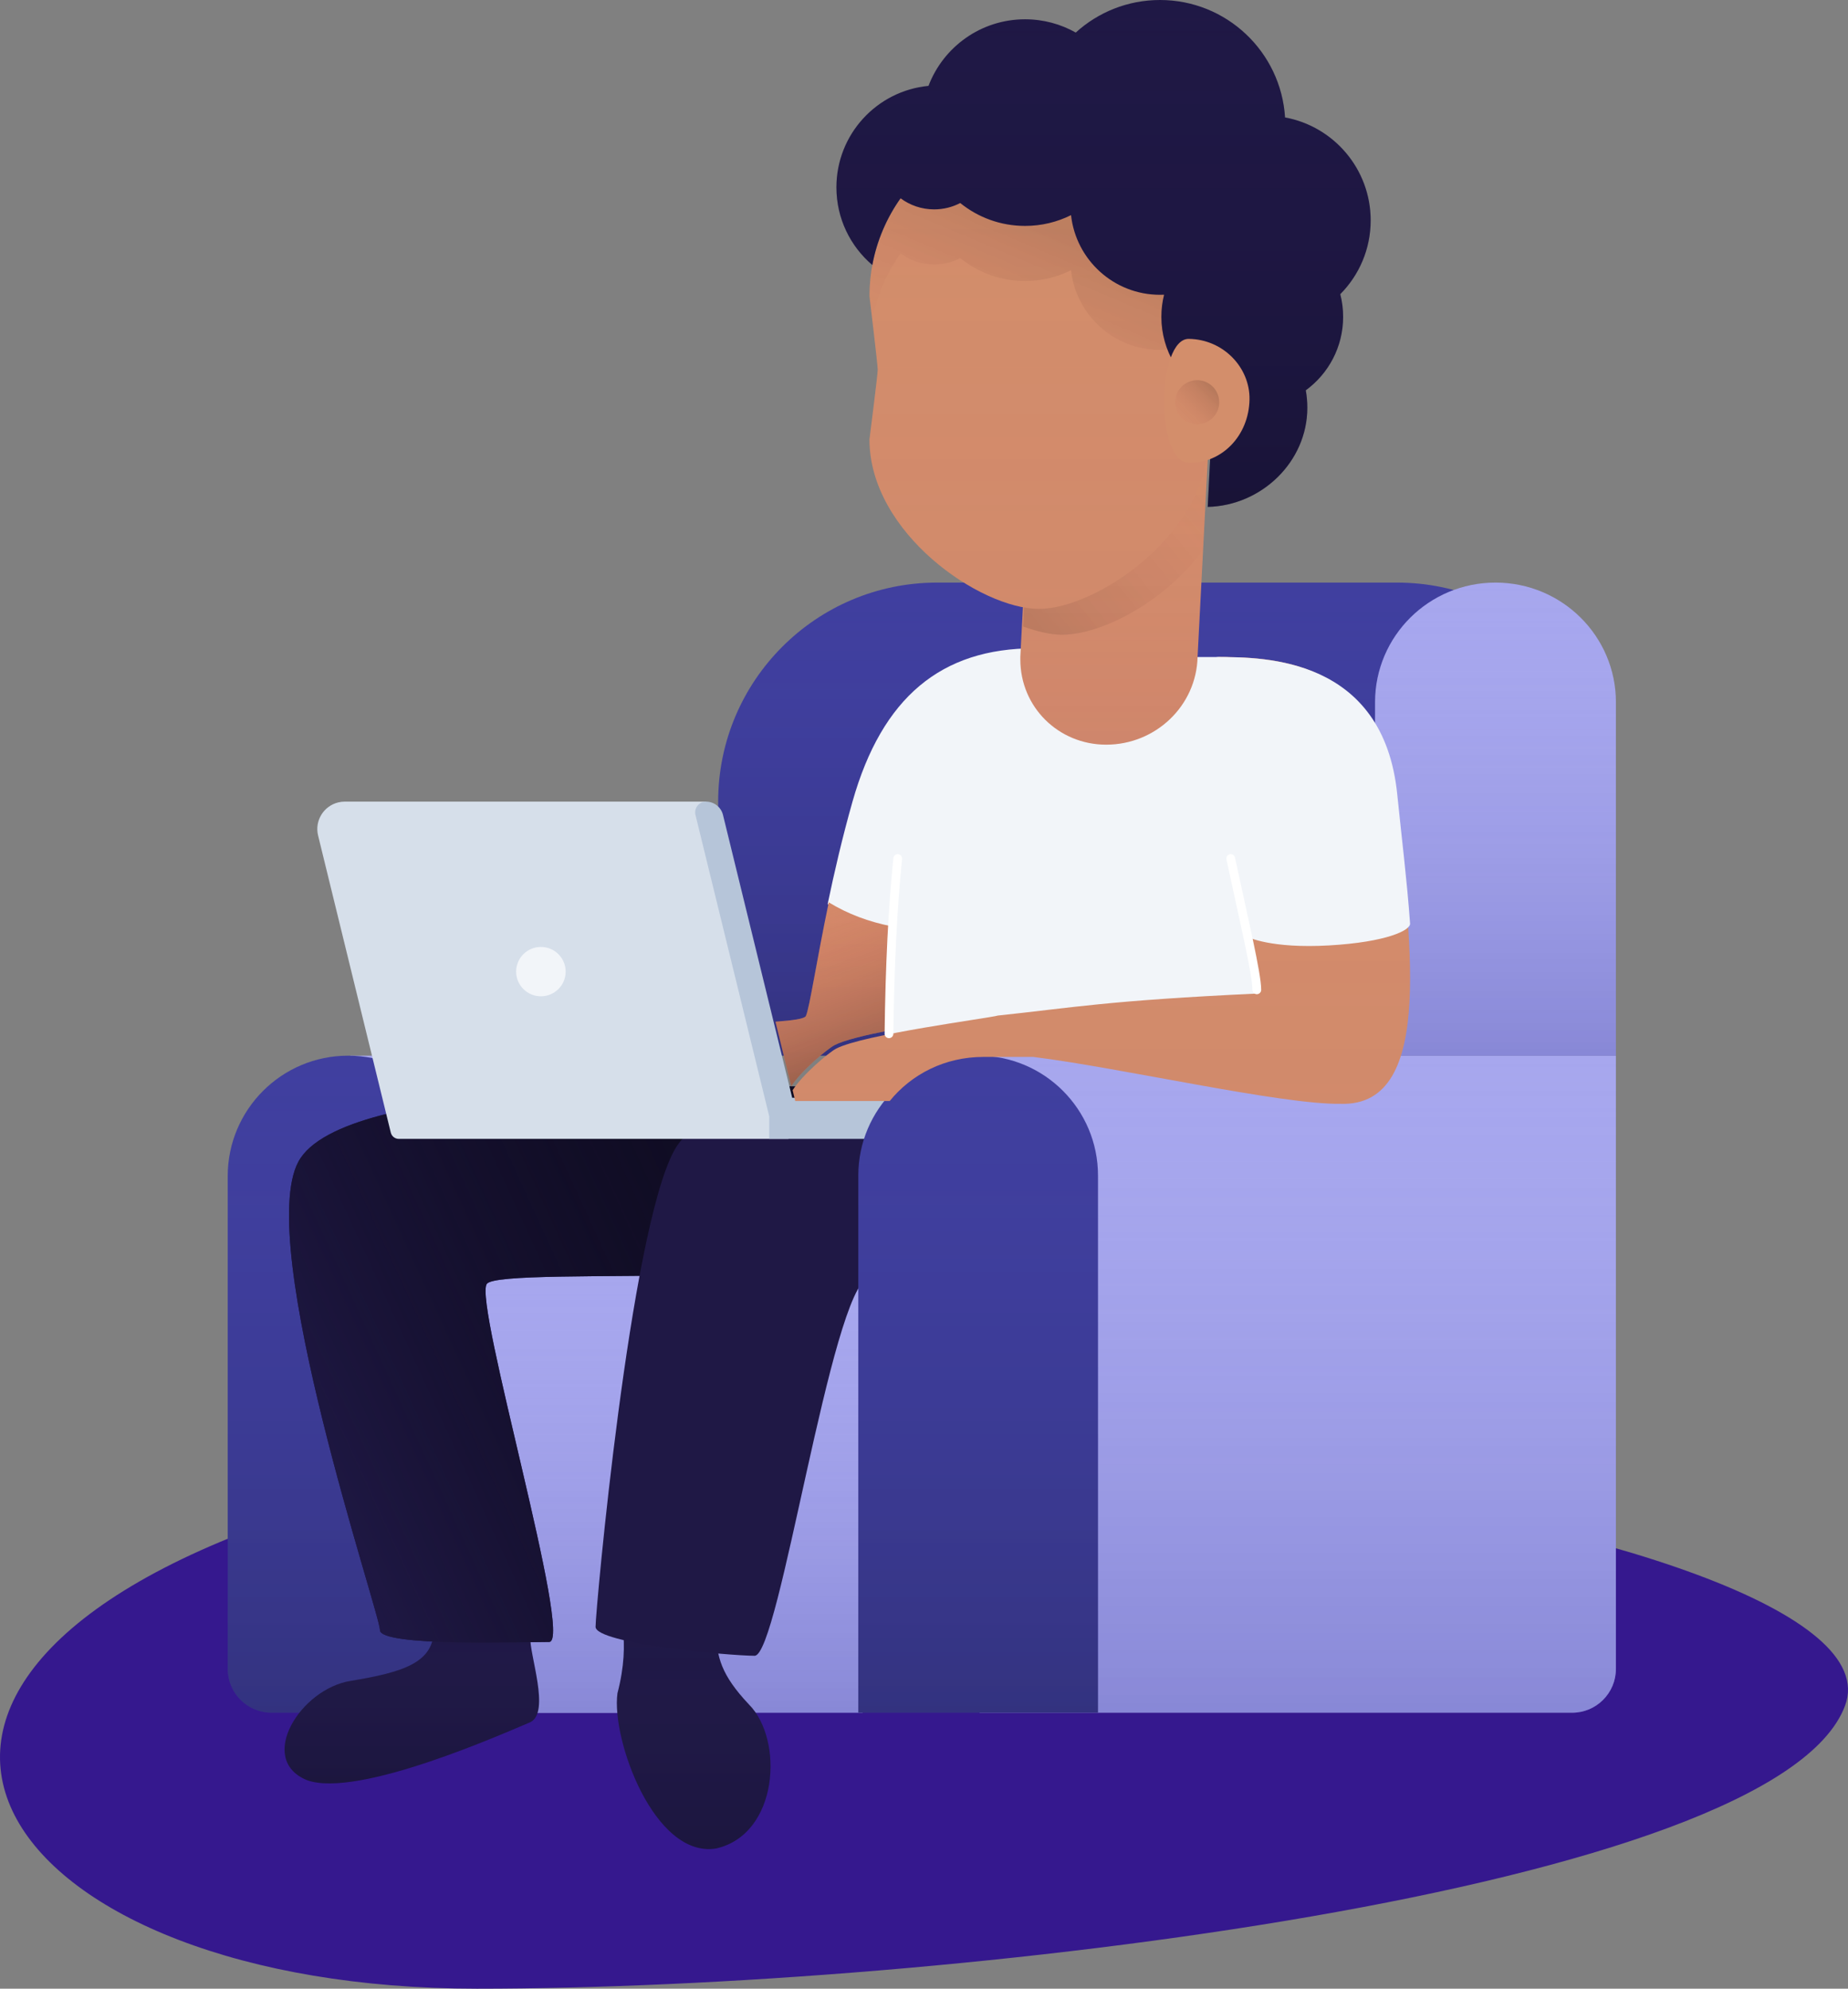 <svg width="422" height="454" viewBox="0 0 422 454" fill="none" xmlns="http://www.w3.org/2000/svg">
<rect x="0" y="0" width="422" height="454" fill="#808080" stroke="none"/>
<path fill-rule="evenodd" clip-rule="evenodd" d="M62.594 347.247C-48.477 386.636 1.602 454 108.908 454C216.214 454 405.556 431.561 421.322 389.404C437.088 347.247 173.665 307.857 62.594 347.247Z" fill="#35188E"/>
<rect x="80" y="241" width="84" height="150" fill="#A7A7EE"/>
<rect x="80" y="241" width="84" height="150" fill="url(#paint0_linear_6_491)"/>
<path fill-rule="evenodd" clip-rule="evenodd" d="M164 183C164 155.386 186.386 133 214 133H319C346.614 133 369 155.386 369 183V241H164V183Z" fill="#403F9F"/>
<path fill-rule="evenodd" clip-rule="evenodd" d="M164 183C164 155.386 186.386 133 214 133H319C346.614 133 369 155.386 369 183V241H164V183Z" fill="url(#paint1_linear_6_491)"/>
<path fill-rule="evenodd" clip-rule="evenodd" d="M218.531 214C234.953 183.791 248.588 148 236.199 148C214.953 148 201.445 159.159 194.688 182.946C192.364 191.13 190.499 199.197 189 206.382C189 206.382 195.53 210.376 203.62 211.931C211.71 213.486 218.531 214 218.531 214Z" fill="#F2F5F9"/>
<rect x="107" y="287" width="90" height="104" fill="#A7A7EE"/>
<rect x="107" y="287" width="90" height="104" fill="url(#paint2_linear_6_491)"/>
<path d="M52 268.5C52 253.312 64.312 241 79.5 241C94.688 241 107 253.312 107 268.5V391H62C56.477 391 52 386.523 52 381V268.5Z" fill="#403F9F"/>
<path d="M52 268.5C52 253.312 64.312 241 79.5 241C94.688 241 107 253.312 107 268.5V391H62C56.477 391 52 386.523 52 381V268.5Z" fill="url(#paint3_linear_6_491)"/>
<path fill-rule="evenodd" clip-rule="evenodd" d="M70.043 406.371C58.565 401.614 68.626 385.488 80.13 383.726C91.717 381.792 99.245 379.705 99.043 371.774C99.245 363.956 120.795 370.065 121.109 373.661C120.795 377.567 125.757 390.862 121.109 393.161C115.833 395.344 81.639 410.712 70.043 406.371Z" fill="#1F1845"/>
<path fill-rule="evenodd" clip-rule="evenodd" d="M70.043 406.371C58.565 401.614 68.626 385.488 80.13 383.726C91.717 381.792 99.245 379.705 99.043 371.774C99.245 363.956 120.795 370.065 121.109 373.661C120.795 377.567 125.757 390.862 121.109 393.161C115.833 395.344 81.639 410.712 70.043 406.371Z" fill="url(#paint4_linear_6_491)"/>
<path fill-rule="evenodd" clip-rule="evenodd" d="M142.25 372C145.193 373.285 149.056 373.932 154.125 373.899C157.833 373.932 161.01 373.536 163.5 372.633C163.703 378.263 164.639 382.33 171 389.089C179.037 397.115 177.82 418.754 163.5 422C149.419 424.231 139.572 397.115 141 386.557C142.628 380.309 142.647 375.57 142.25 372Z" fill="#1F1845"/>
<path fill-rule="evenodd" clip-rule="evenodd" d="M142.25 372C145.193 373.285 149.056 373.932 154.125 373.899C157.833 373.932 161.01 373.536 163.5 372.633C163.703 378.263 164.639 382.33 171 389.089C179.037 397.115 177.82 418.754 163.5 422C149.419 424.231 139.572 397.115 141 386.557C142.628 380.309 142.647 375.57 142.25 372Z" fill="url(#paint5_linear_6_491)"/>
<path fill-rule="evenodd" clip-rule="evenodd" d="M186.34 248.03C158.649 248.03 78.246 246.498 68.151 265.183C58.057 283.868 86.764 368.29 86.764 372.135C86.764 375.98 119.742 374.843 125.399 374.843C131.057 374.843 108.142 297.507 111.154 293.114C114.166 288.721 208.562 295.671 215.65 282.298C222.737 268.925 214.03 248.03 186.34 248.03Z" fill="#1F1845"/>
<path fill-rule="evenodd" clip-rule="evenodd" d="M186.34 248.03C158.649 248.03 78.246 246.498 68.151 265.183C58.057 283.868 86.764 368.29 86.764 372.135C86.764 375.98 119.742 374.843 125.399 374.843C131.057 374.843 108.142 297.507 111.154 293.114C114.166 288.721 208.562 295.671 215.65 282.298C222.737 268.925 214.03 248.03 186.34 248.03Z" fill="url(#paint6_linear_6_491)"/>
<path fill-rule="evenodd" clip-rule="evenodd" d="M242.618 253.321C214.885 253.321 164.043 244.005 153.933 262.699C143.823 281.393 136 367.538 136 371.385C136 375.232 166.653 378 172.319 378C177.985 378 189.682 294.698 198.374 291.514C207.066 288.33 271.151 304.893 278.249 291.514C285.347 278.134 270.35 253.321 242.618 253.321Z" fill="#1F1845"/>
<path fill-rule="evenodd" clip-rule="evenodd" d="M254.127 150H278.724C301.636 150 297.751 173.856 297.751 196.834C297.751 219.811 286.865 253 286.865 253L203.029 252.187C203.029 252.187 202.727 218.132 205.547 195.926C208.367 173.721 223.787 150 254.127 150Z" fill="#F2F5F9"/>
<path fill-rule="evenodd" clip-rule="evenodd" d="M184.04 231.924C184.902 229.937 186.42 219.552 189.25 206C193.562 208.634 198.387 210.464 203.728 211.49C203.819 211.507 203.909 211.524 204 211.542C203.504 218.756 203.189 226.653 203.055 235.233C197.554 236.312 192.714 237.481 190.595 238.587C188.921 239.462 182.99 244.4 180.691 247.976L177.091 233.248C181.075 232.951 183.748 232.597 184.04 231.924Z" fill="#D38E6B"/>
<path fill-rule="evenodd" clip-rule="evenodd" d="M184.04 231.924C184.902 229.937 186.42 219.552 189.25 206C193.562 208.634 198.387 210.464 203.728 211.49C203.819 211.507 203.909 211.524 204 211.542C203.504 218.756 203.189 226.653 203.055 235.233C197.554 236.312 192.714 237.481 190.595 238.587C188.921 239.462 182.99 244.4 180.691 247.976L177.091 233.248C181.075 232.951 183.748 232.597 184.04 231.924Z" fill="url(#paint7_linear_6_491)"/>
<path fill-rule="evenodd" clip-rule="evenodd" d="M184.04 231.924C184.902 229.937 186.42 219.552 189.25 206C193.562 208.634 198.387 210.464 203.728 211.49C203.819 211.507 203.909 211.524 204 211.542C203.504 218.756 203.189 226.653 203.055 235.233C197.554 236.312 192.714 237.481 190.595 238.587C188.921 239.462 182.99 244.4 180.691 247.976L177.091 233.248C181.075 232.951 183.748 232.597 184.04 231.924Z" fill="url(#paint8_linear_6_491)"/>
<path fill-rule="evenodd" clip-rule="evenodd" d="M78.743 183H161.212L180.059 260H91.071C90.203 260 89.446 259.408 89.24 258.567L72.639 190.744C71.817 187.385 73.883 183.998 77.254 183.178C77.741 183.06 78.241 183 78.743 183Z" fill="#D6DFEA"/>
<ellipse cx="123.517" cy="221.813" rx="5.654" ry="5.634" fill="#F2F5F9"/>
<path fill-rule="evenodd" clip-rule="evenodd" d="M180.902 250.61H236.288C238.89 250.61 241 252.712 241 255.305C241 257.898 238.89 260 236.288 260H175.662V254.867L158.815 186.041C158.492 184.722 159.304 183.392 160.627 183.07C160.819 183.024 161.015 183 161.212 183C163.056 183 164.661 184.256 165.098 186.041L180.902 250.61Z" fill="#B6C5D9"/>
<path fill-rule="evenodd" clip-rule="evenodd" d="M314 241V160.314C314 145.229 326.312 133 341.5 133C356.688 133 369 145.229 369 160.314V241H314Z" fill="#A7A7EE"/>
<path fill-rule="evenodd" clip-rule="evenodd" d="M314 241V160.314C314 145.229 326.312 133 341.5 133C356.688 133 369 145.229 369 160.314V241H314Z" fill="url(#paint9_linear_6_491)"/>
<path fill-rule="evenodd" clip-rule="evenodd" d="M369 241V381C369 386.523 364.523 391 359 391H223.68V241H369Z" fill="#A7A7EE"/>
<path fill-rule="evenodd" clip-rule="evenodd" d="M369 241V381C369 386.523 364.523 391 359 391H223.68V241H369Z" fill="url(#paint10_linear_6_491)"/>
<path d="M196 268.365C196 253.252 208.252 241 223.365 241C238.479 241 250.731 253.252 250.731 268.365V391H196V268.365Z" fill="#403F9F"/>
<path d="M196 268.365C196 253.252 208.252 241 223.365 241C238.479 241 250.731 253.252 250.731 268.365V391H196V268.365Z" fill="url(#paint11_linear_6_491)"/>
<path fill-rule="evenodd" clip-rule="evenodd" d="M203.169 251.356H181.599L181 248.887C183.305 245.273 189.253 240.282 190.932 239.399C197.092 236.157 226.181 232.386 227.871 231.844C244.88 230.053 252.69 228.42 287.35 226.807C287.354 217.597 268.002 150.024 278.585 150C288.863 150.024 315.558 150.096 318.654 181.478C321.751 212.861 328.278 252.715 306.132 251.99C292.646 252.216 255.539 243.689 235.926 241.283H224.585C215.783 241.283 208.165 245.208 203.169 251.356Z" fill="#D38E6B"/>
<path fill-rule="evenodd" clip-rule="evenodd" d="M203.169 251.356H181.599L181 248.887C183.305 245.273 189.253 240.282 190.932 239.399C197.092 236.157 226.181 232.386 227.871 231.844C244.88 230.053 252.69 228.42 287.35 226.807C287.354 217.597 268.002 150.024 278.585 150C288.863 150.024 315.558 150.096 318.654 181.478C321.751 212.861 328.278 252.715 306.132 251.99C292.646 252.216 255.539 243.689 235.926 241.283H224.585C215.783 241.283 208.165 245.208 203.169 251.356Z" fill="url(#paint12_linear_6_491)"/>
<path fill-rule="evenodd" clip-rule="evenodd" d="M284.959 213.916C280.139 191.681 269.739 150.019 278.226 150C288.702 150.024 315.912 150.095 319.069 181.351C320.029 190.859 321.312 201.148 321.998 210.843C322.105 212.355 316.707 215.079 303.451 215.834C290.194 216.588 284.959 213.916 284.959 213.916Z" fill="#F2F5F9"/>
<path fill-rule="evenodd" clip-rule="evenodd" d="M235.529 101H276L273.471 149.927C273.226 161.167 263.849 170 252.603 170C241.711 170 233 161.412 233 150.555C233 150.529 233.007 150.238 233 149.927L235.529 101Z" fill="#D38E6B"/>
<path fill-rule="evenodd" clip-rule="evenodd" d="M235.529 101H276L273.471 149.927C273.226 161.167 263.849 170 252.603 170C241.711 170 233 161.412 233 150.555C233 150.529 233.007 150.238 233 149.927L235.529 101Z" fill="url(#paint13_linear_6_491)"/>
<path fill-rule="evenodd" clip-rule="evenodd" d="M274.735 125.464C266.404 137.04 251.85 144.909 242.485 144.909C240.115 144.909 236.965 144.224 233.632 143.027L235.529 101H276L274.735 125.464Z" fill="url(#paint14_linear_6_491)"/>
<path fill-rule="evenodd" clip-rule="evenodd" d="M237.222 28.932C258.581 28.932 275.897 46.25 275.897 67.613V100.319C275.897 121.682 250.567 139 237.222 139C223.876 139 198.546 121.682 198.546 100.319C198.546 100.319 200.433 85.519 200.433 84.398C200.433 83.277 198.546 67.613 198.546 67.613C198.546 46.25 215.862 28.932 237.222 28.932Z" fill="#D38E6B"/>
<path fill-rule="evenodd" clip-rule="evenodd" d="M237.222 28.932C258.581 28.932 275.897 46.25 275.897 67.613V100.319C275.897 121.682 250.567 139 237.222 139C223.876 139 198.546 121.682 198.546 100.319C198.546 100.319 200.433 85.519 200.433 84.398C200.433 83.277 198.546 67.613 198.546 67.613C198.546 46.25 215.862 28.932 237.222 28.932Z" fill="url(#paint15_linear_6_491)"/>
<path fill-rule="evenodd" clip-rule="evenodd" d="M275.784 115.723L276.526 101.262L275.897 90.487C269.521 86.946 265.206 80.142 265.206 72.33C265.206 70.588 265.421 68.895 265.825 67.278C265.516 67.292 265.205 67.299 264.892 67.299C254.367 67.299 245.7 59.342 244.577 49.114C241.415 50.689 237.85 51.575 234.077 51.575C228.47 51.575 223.32 49.618 219.273 46.349C217.494 47.277 215.47 47.801 213.325 47.801C210.449 47.801 207.793 46.859 205.649 45.267C202.481 49.736 200.238 54.907 199.199 60.501C194.182 56.233 191 49.873 191 42.769C191 30.672 200.229 20.731 212.028 19.604C215.409 10.717 224.006 4.403 234.077 4.403C238.284 4.403 242.233 5.504 245.652 7.435C250.734 2.815 257.484 0 264.892 0C280.088 0 292.517 11.847 293.449 26.811C304.572 28.855 313 38.601 313 50.317C313 56.886 310.35 62.836 306.061 67.156C306.486 68.81 306.711 70.544 306.711 72.33C306.711 79.221 303.354 85.327 298.187 89.102C298.416 90.395 298.536 91.727 298.536 93.086C298.536 105.419 288.066 115.448 275.784 115.723Z" fill="#1F1845"/>
<path fill-rule="evenodd" clip-rule="evenodd" d="M275.784 115.723L276.526 101.262L275.897 90.487C269.521 86.946 265.206 80.142 265.206 72.33C265.206 70.588 265.421 68.895 265.825 67.278C265.516 67.292 265.205 67.299 264.892 67.299C254.367 67.299 245.7 59.342 244.577 49.114C241.415 50.689 237.85 51.575 234.077 51.575C228.47 51.575 223.32 49.618 219.273 46.349C217.494 47.277 215.47 47.801 213.325 47.801C210.449 47.801 207.793 46.859 205.649 45.267C202.481 49.736 200.238 54.907 199.199 60.501C194.182 56.233 191 49.873 191 42.769C191 30.672 200.229 20.731 212.028 19.604C215.409 10.717 224.006 4.403 234.077 4.403C238.284 4.403 242.233 5.504 245.652 7.435C250.734 2.815 257.484 0 264.892 0C280.088 0 292.517 11.847 293.449 26.811C304.572 28.855 313 38.601 313 50.317C313 56.886 310.35 62.836 306.061 67.156C306.486 68.81 306.711 70.544 306.711 72.33C306.711 79.221 303.354 85.327 298.187 89.102C298.416 90.395 298.536 91.727 298.536 93.086C298.536 105.419 288.066 115.448 275.784 115.723Z" fill="url(#paint16_linear_6_491)"/>
<path fill-rule="evenodd" clip-rule="evenodd" d="M271.495 105.665C263.706 105.531 264.2 77.23 271.495 77.362C279.406 77.496 285.459 83.939 285.33 91.199C285.186 99.569 278.912 105.797 271.495 105.665Z" fill="#D38E6B"/>
<ellipse cx="273.382" cy="91.828" rx="5.031" ry="5.032" fill="url(#paint17_linear_6_491)"/>
<path fill-rule="evenodd" clip-rule="evenodd" d="M266.688 79.866C266.104 79.874 265.131 79.878 264.892 79.878C254.367 79.878 245.7 71.921 244.577 61.693C241.415 63.268 237.85 64.154 234.077 64.154C228.47 64.154 223.32 62.197 219.273 58.928C217.494 59.856 215.47 60.38 213.325 60.38C210.449 60.38 207.793 59.438 205.649 57.847C202.482 62.315 200.239 67.484 199.199 73.076C199.005 71.433 198.787 69.612 198.546 67.613C198.546 59.289 201.176 51.578 205.649 45.267C207.793 46.859 210.449 47.801 213.325 47.801C215.47 47.801 217.494 47.277 219.273 46.349C223.32 49.618 228.47 51.575 234.077 51.575C237.85 51.575 241.415 50.689 244.577 49.114C245.7 59.342 254.367 67.299 264.892 67.299C265.205 67.299 265.516 67.292 265.825 67.278C265.421 68.895 265.688 70.662 265.825 72.404C266.445 80.267 266.868 79.863 266.688 79.866Z" fill="url(#paint18_linear_6_491)"/>
<path d="M203 236C203.194 220.446 203.861 207.112 205 196" stroke="white" stroke-width="2" stroke-linecap="round" stroke-linejoin="round"/>
<path d="M287 225.969C287.002 222.377 284.028 209.886 281.041 196" stroke="white" stroke-width="2" stroke-linecap="round" stroke-linejoin="round"/>
<defs>
<linearGradient id="paint0_linear_6_491" x1="80" y1="241" x2="80" y2="391" gradientUnits="userSpaceOnUse">
<stop stop-color="#A7A7EE" stop-opacity="0.01"/>
<stop offset="1" stop-color="#403F9F" stop-opacity="0.3"/>
</linearGradient>
<linearGradient id="paint1_linear_6_491" x1="164" y1="133" x2="164" y2="241" gradientUnits="userSpaceOnUse">
<stop stop-color="#403F9F" stop-opacity="0.01"/>
<stop offset="1" stop-opacity="0.2"/>
</linearGradient>
<linearGradient id="paint2_linear_6_491" x1="107" y1="287" x2="107" y2="391" gradientUnits="userSpaceOnUse">
<stop stop-color="#A7A7EE" stop-opacity="0.01"/>
<stop offset="1" stop-color="#403F9F" stop-opacity="0.3"/>
</linearGradient>
<linearGradient id="paint3_linear_6_491" x1="52" y1="241" x2="52" y2="391" gradientUnits="userSpaceOnUse">
<stop stop-color="#403F9F" stop-opacity="0.01"/>
<stop offset="1" stop-opacity="0.2"/>
</linearGradient>
<linearGradient id="paint4_linear_6_491" x1="65" y1="368" x2="65" y2="407" gradientUnits="userSpaceOnUse">
<stop stop-color="#403F9F" stop-opacity="0.01"/>
<stop offset="1" stop-opacity="0.1"/>
</linearGradient>
<linearGradient id="paint5_linear_6_491" x1="141" y1="372" x2="141" y2="422" gradientUnits="userSpaceOnUse">
<stop stop-color="#403F9F" stop-opacity="0.01"/>
<stop offset="1" stop-opacity="0.1"/>
</linearGradient>
<linearGradient id="paint6_linear_6_491" x1="158.436" y1="207.426" x2="34.626" y2="264.359" gradientUnits="userSpaceOnUse">
<stop stop-opacity="0.5"/>
<stop offset="1" stop-color="#1F1845"/>
</linearGradient>
<linearGradient id="paint7_linear_6_491" x1="133" y1="206" x2="133" y2="256" gradientUnits="userSpaceOnUse">
<stop stop-color="#C74D75" stop-opacity="0.01"/>
<stop offset="1" stop-color="#AF3B6E" stop-opacity="0.05"/>
</linearGradient>
<linearGradient id="paint8_linear_6_491" x1="239.5" y1="243.5" x2="219.92" y2="187.894" gradientUnits="userSpaceOnUse">
<stop stop-opacity="0.5"/>
<stop offset="1" stop-color="#FF6663" stop-opacity="0.01"/>
</linearGradient>
<linearGradient id="paint9_linear_6_491" x1="314" y1="133" x2="314" y2="241" gradientUnits="userSpaceOnUse">
<stop stop-color="#A7A7EE" stop-opacity="0.01"/>
<stop offset="1" stop-color="#403F9F" stop-opacity="0.3"/>
</linearGradient>
<linearGradient id="paint10_linear_6_491" x1="223.68" y1="241" x2="223.68" y2="391" gradientUnits="userSpaceOnUse">
<stop stop-color="#A7A7EE" stop-opacity="0.01"/>
<stop offset="1" stop-color="#403F9F" stop-opacity="0.3"/>
</linearGradient>
<linearGradient id="paint11_linear_6_491" x1="196" y1="241" x2="196" y2="391" gradientUnits="userSpaceOnUse">
<stop stop-color="#403F9F" stop-opacity="0.01"/>
<stop offset="1" stop-opacity="0.2"/>
</linearGradient>
<linearGradient id="paint12_linear_6_491" x1="181" y1="150" x2="181" y2="252" gradientUnits="userSpaceOnUse">
<stop stop-color="#C74D75" stop-opacity="0.01"/>
<stop offset="1" stop-color="#AF3B6E" stop-opacity="0.05"/>
</linearGradient>
<linearGradient id="paint13_linear_6_491" x1="233" y1="101" x2="233" y2="170" gradientUnits="userSpaceOnUse">
<stop stop-color="#C74D75" stop-opacity="0.01"/>
<stop offset="1" stop-color="#AF3B6E" stop-opacity="0.1"/>
</linearGradient>
<linearGradient id="paint14_linear_6_491" x1="251.439" y1="159.864" x2="295.053" y2="124.49" gradientUnits="userSpaceOnUse">
<stop stop-opacity="0.1"/>
<stop offset="1" stop-color="#FF6663" stop-opacity="0.01"/>
</linearGradient>
<linearGradient id="paint15_linear_6_491" x1="199.557" y1="31.807" x2="199.557" y2="139" gradientUnits="userSpaceOnUse">
<stop stop-color="#C74D75" stop-opacity="0.01"/>
<stop offset="1" stop-color="#AF3B6E" stop-opacity="0.05"/>
</linearGradient>
<linearGradient id="paint16_linear_6_491" x1="191" y1="0" x2="191" y2="115.723" gradientUnits="userSpaceOnUse">
<stop stop-color="#1F1845" stop-opacity="0.01"/>
<stop offset="1" stop-opacity="0.2"/>
</linearGradient>
<linearGradient id="paint17_linear_6_491" x1="273.382" y1="81.765" x2="263.318" y2="91.827" gradientUnits="userSpaceOnUse">
<stop stop-opacity="0.2"/>
<stop offset="1" stop-color="#FF6663" stop-opacity="0.01"/>
</linearGradient>
<linearGradient id="paint18_linear_6_491" x1="215.932" y1="42.138" x2="199.791" y2="80.403" gradientUnits="userSpaceOnUse">
<stop stop-opacity="0.1"/>
<stop offset="1" stop-color="#FF6663" stop-opacity="0.01"/>
</linearGradient>
</defs>
</svg>
